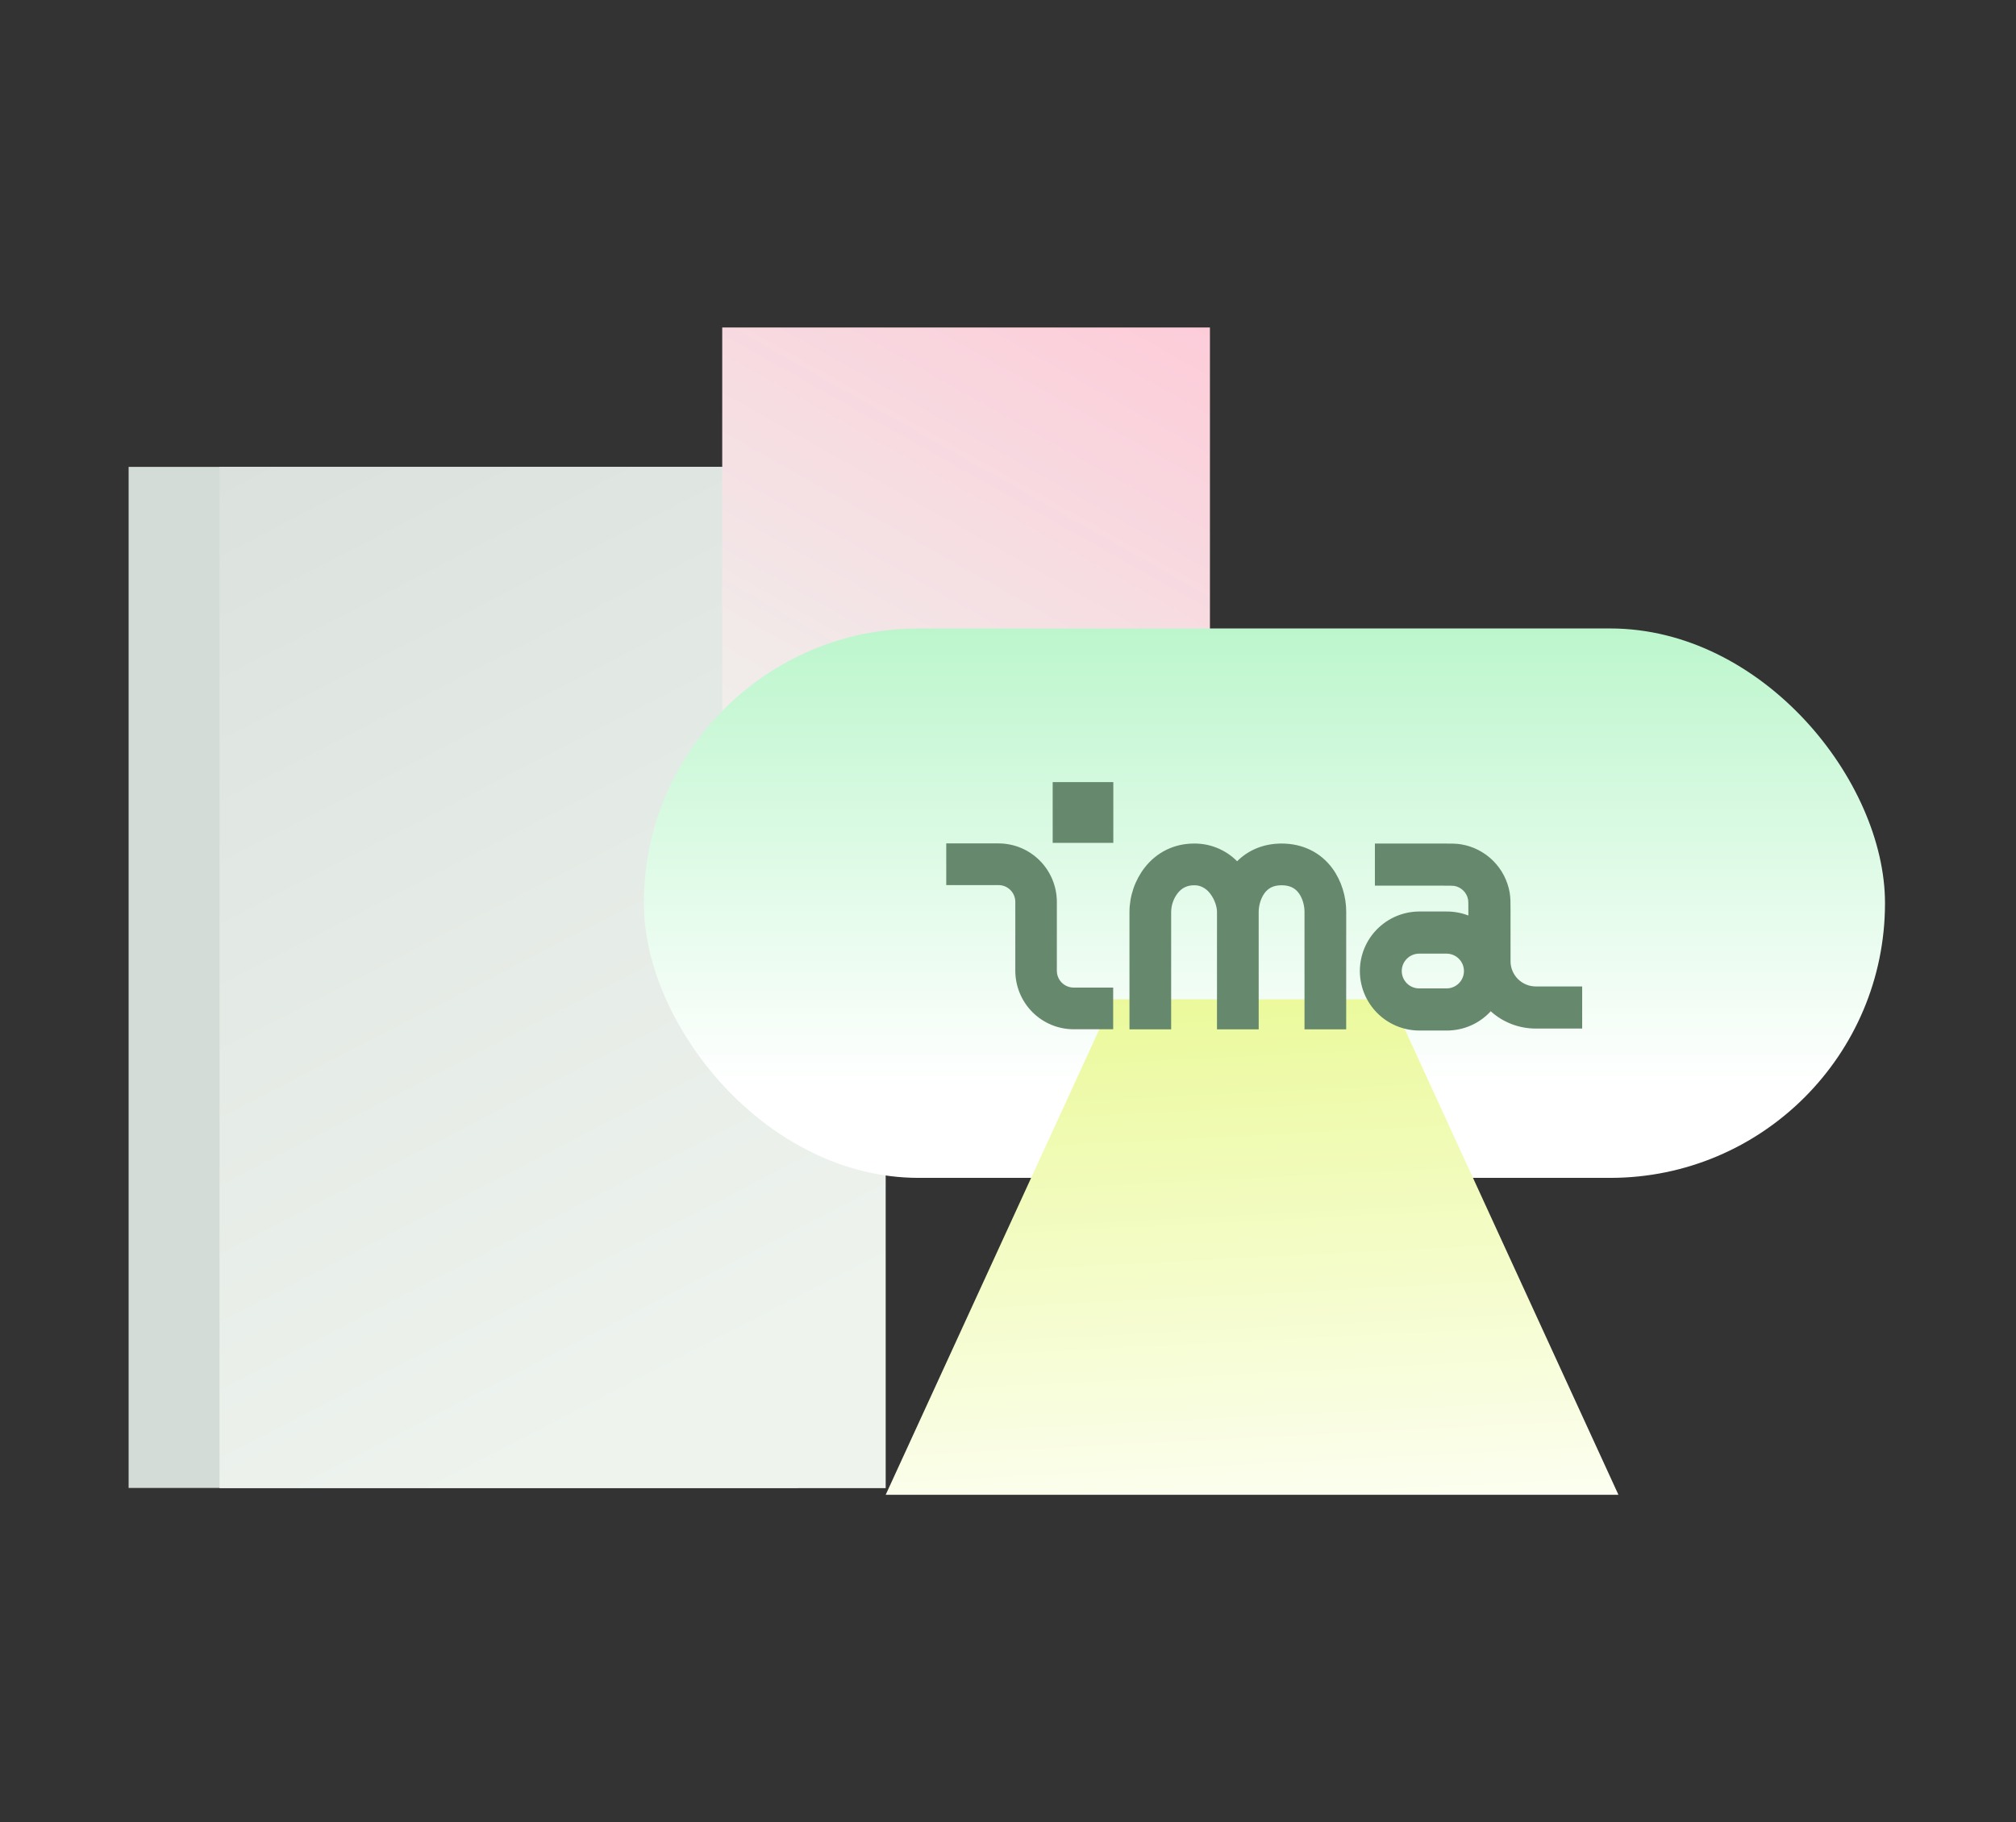 <svg viewBox="0 0 146 132" fill="none" xmlns="http://www.w3.org/2000/svg">
<rect x="0" y="0" width="146" height="132" fill="#333333" stroke="none"/>
<rect x="9.315" y="33.82" width="48.446" height="73.965" fill="#D3DCD6"/>
<path d="M15.895 33.818H64.142V107.799H15.895V33.818Z" fill="url(#paint0_linear_273_69626)"/>
<rect x="52.304" y="23.723" width="35.32" height="35.044" fill="url(#paint1_linear_273_69626)"/>
<rect x="46.627" y="45.525" width="89.886" height="39.799" rx="19.899" fill="url(#paint2_linear_273_69626)"/>
<path d="M80.61 72.39H100.74L117.208 108.281H64.142L80.61 72.39Z" fill="url(#paint3_linear_273_69626)"/>
<path d="M104.784 74.651H102.752C101.615 74.639 100.53 74.18 99.73 73.373C98.931 72.565 98.482 71.476 98.482 70.34C98.482 69.205 98.931 68.115 99.73 67.308C100.53 66.501 101.615 66.041 102.752 66.029H104.784C105.316 66.029 105.843 66.127 106.339 66.319V65.977C106.339 65.589 106.339 65.281 106.322 65.179C106.279 64.928 106.159 64.696 105.979 64.516C105.798 64.336 105.566 64.216 105.315 64.173C105.212 64.156 104.905 64.156 104.517 64.156H99.571V61.105H104.517C105.132 61.105 105.47 61.105 105.827 61.165C106.702 61.314 107.509 61.731 108.137 62.358C108.765 62.985 109.183 63.791 109.333 64.665C109.394 65.022 109.394 65.36 109.394 65.975V69.63C109.394 70.114 109.587 70.579 109.929 70.921C110.272 71.263 110.736 71.456 111.22 71.457H114.582V74.508H111.22C110.016 74.509 108.853 74.063 107.959 73.256C107.556 73.696 107.065 74.047 106.519 74.287C105.972 74.528 105.381 74.651 104.784 74.651ZM102.752 69.081C102.422 69.088 102.108 69.223 101.877 69.459C101.646 69.694 101.516 70.01 101.516 70.34C101.516 70.67 101.646 70.986 101.877 71.222C102.108 71.457 102.422 71.593 102.752 71.599H104.784C105.114 71.593 105.428 71.457 105.659 71.222C105.89 70.986 106.02 70.67 106.02 70.34C106.02 70.01 105.89 69.694 105.659 69.459C105.428 69.223 105.114 69.088 104.784 69.081H102.752Z" fill="#66896D"/>
<path d="M97.492 74.567H94.473V66.043C94.473 65.668 94.365 65.117 94.062 64.702C93.777 64.312 93.38 64.128 92.814 64.128C92.247 64.128 91.857 64.314 91.569 64.712C91.263 65.136 91.155 65.693 91.155 66.042V74.567H88.135V66.043C88.135 65.726 87.987 65.188 87.659 64.755C87.186 64.128 86.652 64.128 86.477 64.128C85.976 64.128 85.585 64.318 85.28 64.712C84.988 65.096 84.826 65.561 84.816 66.043V74.567H81.797V66.043C81.805 64.887 82.192 63.766 82.897 62.851C83.773 61.725 85.045 61.105 86.476 61.105C87.055 61.1 87.629 61.211 88.164 61.431C88.699 61.651 89.185 61.977 89.593 62.388C90.426 61.555 91.546 61.105 92.815 61.105C94.342 61.105 95.653 61.75 96.505 62.922C97.133 63.786 97.494 64.923 97.494 66.04L97.492 74.567Z" fill="#66896D"/>
<path d="M80.617 74.559H77.751C76.632 74.558 75.559 74.111 74.767 73.316C73.976 72.522 73.531 71.445 73.529 70.321V65.334C73.529 65.011 73.402 64.701 73.174 64.473C72.947 64.245 72.638 64.116 72.316 64.116H68.528V61.096H72.316C73.436 61.097 74.509 61.544 75.3 62.339C76.092 63.133 76.537 64.211 76.538 65.334V70.321C76.538 70.644 76.666 70.954 76.894 71.182C77.121 71.41 77.43 71.539 77.751 71.539H80.617V74.559Z" fill="#66896D"/>
<path d="M80.627 56.655H76.236V61.056H80.627V56.655Z" fill="#66896D"/>
<defs>
<linearGradient id="paint0_linear_273_69626" x1="61.949" y1="94.225" x2="25.841" y2="24.102" gradientUnits="userSpaceOnUse">
<stop stop-color="#EEF3EE"/>
<stop offset="1" stop-color="#DAE1DC"/>
</linearGradient>
<linearGradient id="paint1_linear_273_69626" x1="53.177" y1="59.183" x2="80.28" y2="11.16" gradientUnits="userSpaceOnUse">
<stop stop-color="#EEF3EE"/>
<stop offset="1" stop-color="#FFC6D6"/>
</linearGradient>
<linearGradient id="paint2_linear_273_69626" x1="117.964" y1="78.712" x2="117.964" y2="31.292" gradientUnits="userSpaceOnUse">
<stop stop-color="white"/>
<stop offset="1" stop-color="#A0F2B7"/>
</linearGradient>
<linearGradient id="paint3_linear_273_69626" x1="109.099" y1="115.154" x2="106.258" y2="59.554" gradientUnits="userSpaceOnUse">
<stop stop-color="white"/>
<stop offset="1" stop-color="#E6F881"/>
</linearGradient>
</defs>
</svg>
